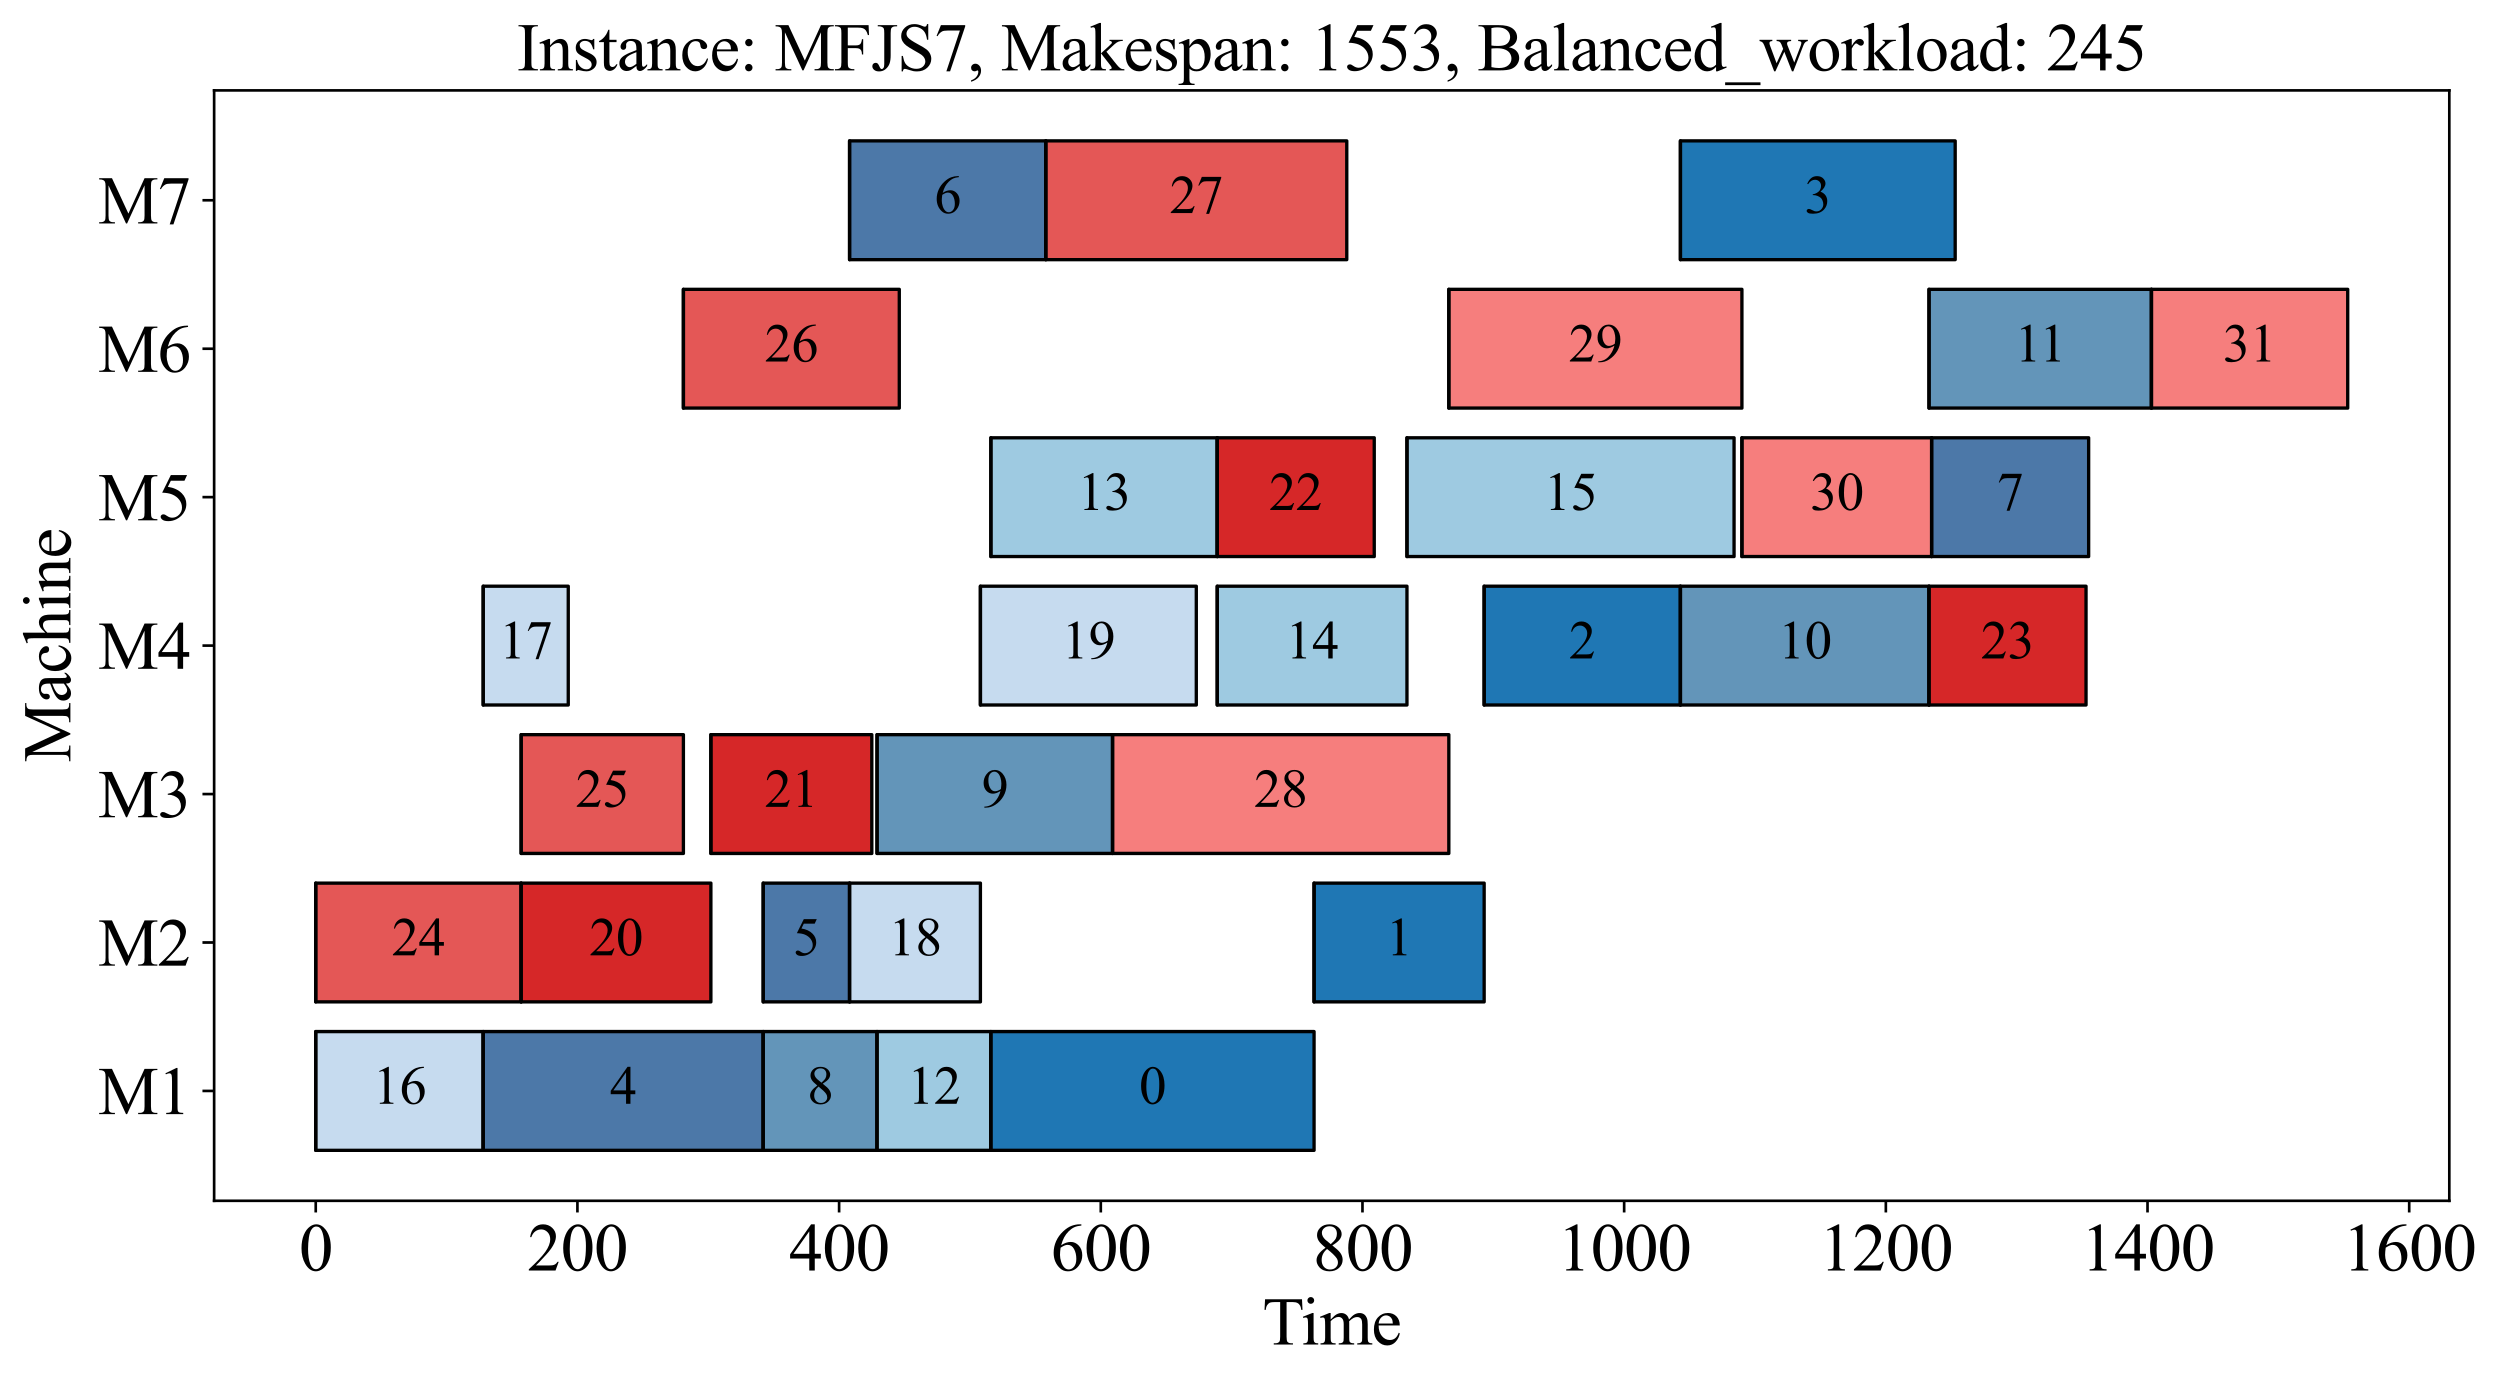 <?xml version="1.0" encoding="utf-8" standalone="no"?>
<!DOCTYPE svg PUBLIC "-//W3C//DTD SVG 1.1//EN"
  "http://www.w3.org/Graphics/SVG/1.1/DTD/svg11.dtd">
<svg xmlns:xlink="http://www.w3.org/1999/xlink" width="748.936pt" height="414.259pt" viewBox="0 0 748.936 414.259" xmlns="http://www.w3.org/2000/svg" version="1.1">
 <defs>
  <style type="text/css">*{stroke-linejoin: round; stroke-linecap: butt}</style>
 </defs>
 <g id="figure_1">
  <g id="patch_1">
   <path d="M 0 414.259 
L 748.936 414.259 
L 748.936 0 
L 0 0 
z
" style="fill: #ffffff"/>
  </g>
  <g id="axes_1">
   <g id="patch_2">
    <path d="M 64.15 359.728 
L 733.75 359.728 
L 733.75 27.087 
L 64.15 27.087 
z
" style="fill: #ffffff"/>
   </g>
   <g id="PolyCollection_1">
    <defs>
     <path id="mae5e80ea32" d="M 94.586 -69.651 
L 94.586 -105.228 
L 144.758 -105.228 
L 144.758 -69.651 
z
" style="stroke: #000000"/>
    </defs>
    <g clip-path="url(#p9c016d1477)">
     <use xlink:href="#mae5e80ea32" x="0" y="414.259" style="fill: #c6dbef; stroke: #000000"/>
    </g>
   </g>
   <g id="PolyCollection_2">
    <path d="M 94.586 344.608 
L 94.586 309.031 
L 94.586 309.031 
L 94.586 344.608 
z
" clip-path="url(#p9c016d1477)" style="fill: url(#h87ead14227); stroke: #000000"/>
   </g>
   <g id="PolyCollection_3">
    <defs>
     <path id="m17251357ac" d="M 144.758 -69.651 
L 144.758 -105.228 
L 228.64 -105.228 
L 228.64 -69.651 
z
" style="stroke: #000000"/>
    </defs>
    <g clip-path="url(#p9c016d1477)">
     <use xlink:href="#m17251357ac" x="0" y="414.259" style="fill: #4c78a8; stroke: #000000"/>
    </g>
   </g>
   <g id="PolyCollection_4">
    <path d="M 144.758 344.608 
L 144.758 309.031 
L 144.758 309.031 
L 144.758 344.608 
z
" clip-path="url(#p9c016d1477)" style="fill: url(#h87ead14227); stroke: #000000"/>
   </g>
   <g id="PolyCollection_5">
    <defs>
     <path id="mcf36a57d20" d="M 228.64 -69.651 
L 228.64 -105.228 
L 262.741 -105.228 
L 262.741 -69.651 
z
" style="stroke: #000000"/>
    </defs>
    <g clip-path="url(#p9c016d1477)">
     <use xlink:href="#mcf36a57d20" x="0" y="414.259" style="fill: #6395b9; stroke: #000000"/>
    </g>
   </g>
   <g id="PolyCollection_6">
    <path d="M 228.64 344.608 
L 228.64 309.031 
L 228.64 309.031 
L 228.64 344.608 
z
" clip-path="url(#p9c016d1477)" style="fill: url(#h87ead14227); stroke: #000000"/>
   </g>
   <g id="PolyCollection_7">
    <defs>
     <path id="mc7cad9fca0" d="M 262.741 -69.651 
L 262.741 -105.228 
L 296.842 -105.228 
L 296.842 -69.651 
z
" style="stroke: #000000"/>
    </defs>
    <g clip-path="url(#p9c016d1477)">
     <use xlink:href="#mc7cad9fca0" x="0" y="414.259" style="fill: #9ecae1; stroke: #000000"/>
    </g>
   </g>
   <g id="PolyCollection_8">
    <path d="M 262.741 344.608 
L 262.741 309.031 
L 262.741 309.031 
L 262.741 344.608 
z
" clip-path="url(#p9c016d1477)" style="fill: url(#h87ead14227); stroke: #000000"/>
   </g>
   <g id="PolyCollection_9">
    <defs>
     <path id="m52991cf814" d="M 296.842 -69.651 
L 296.842 -105.228 
L 393.658 -105.228 
L 393.658 -69.651 
z
" style="stroke: #000000"/>
    </defs>
    <g clip-path="url(#p9c016d1477)">
     <use xlink:href="#m52991cf814" x="0" y="414.259" style="fill: #1f77b4; stroke: #000000"/>
    </g>
   </g>
   <g id="PolyCollection_10">
    <path d="M 296.842 344.608 
L 296.842 309.031 
L 296.842 309.031 
L 296.842 344.608 
z
" clip-path="url(#p9c016d1477)" style="fill: url(#h87ead14227); stroke: #000000"/>
   </g>
   <g id="PolyCollection_11">
    <defs>
     <path id="mbe53bfc8cb" d="M 94.586 -114.122 
L 94.586 -149.698 
L 156.125 -149.698 
L 156.125 -114.122 
z
" style="stroke: #000000"/>
    </defs>
    <g clip-path="url(#p9c016d1477)">
     <use xlink:href="#mbe53bfc8cb" x="0" y="414.259" style="fill: #e45756; stroke: #000000"/>
    </g>
   </g>
   <g id="PolyCollection_12">
    <path d="M 94.586 300.137 
L 94.586 264.56 
L 94.586 264.56 
L 94.586 300.137 
z
" clip-path="url(#p9c016d1477)" style="fill: url(#h87ead14227); stroke: #000000"/>
   </g>
   <g id="PolyCollection_13">
    <defs>
     <path id="mb058e73ebb" d="M 156.125 -114.122 
L 156.125 -149.698 
L 212.961 -149.698 
L 212.961 -114.122 
z
" style="stroke: #000000"/>
    </defs>
    <g clip-path="url(#p9c016d1477)">
     <use xlink:href="#mb058e73ebb" x="0" y="414.259" style="fill: #d62728; stroke: #000000"/>
    </g>
   </g>
   <g id="PolyCollection_14">
    <path d="M 156.125 300.137 
L 156.125 264.56 
L 156.125 264.56 
L 156.125 300.137 
z
" clip-path="url(#p9c016d1477)" style="fill: url(#h87ead14227); stroke: #000000"/>
   </g>
   <g id="PolyCollection_15">
    <defs>
     <path id="me4032538c0" d="M 228.64 -114.122 
L 228.64 -149.698 
L 254.51 -149.698 
L 254.51 -114.122 
z
" style="stroke: #000000"/>
    </defs>
    <g clip-path="url(#p9c016d1477)">
     <use xlink:href="#me4032538c0" x="0" y="414.259" style="fill: #4c78a8; stroke: #000000"/>
    </g>
   </g>
   <g id="PolyCollection_16">
    <path d="M 228.64 300.137 
L 228.64 264.56 
L 228.64 264.56 
L 228.64 300.137 
z
" clip-path="url(#p9c016d1477)" style="fill: url(#h87ead14227); stroke: #000000"/>
   </g>
   <g id="PolyCollection_17">
    <defs>
     <path id="m6cd714965f" d="M 254.51 -114.122 
L 254.51 -149.698 
L 293.706 -149.698 
L 293.706 -114.122 
z
" style="stroke: #000000"/>
    </defs>
    <g clip-path="url(#p9c016d1477)">
     <use xlink:href="#m6cd714965f" x="0" y="414.259" style="fill: #c6dbef; stroke: #000000"/>
    </g>
   </g>
   <g id="PolyCollection_18">
    <path d="M 254.51 300.137 
L 254.51 264.56 
L 254.51 264.56 
L 254.51 300.137 
z
" clip-path="url(#p9c016d1477)" style="fill: url(#h87ead14227); stroke: #000000"/>
   </g>
   <g id="PolyCollection_19">
    <defs>
     <path id="m31a323e1e9" d="M 393.658 -114.122 
L 393.658 -149.698 
L 444.614 -149.698 
L 444.614 -114.122 
z
" style="stroke: #000000"/>
    </defs>
    <g clip-path="url(#p9c016d1477)">
     <use xlink:href="#m31a323e1e9" x="0" y="414.259" style="fill: #1f77b4; stroke: #000000"/>
    </g>
   </g>
   <g id="PolyCollection_20">
    <path d="M 393.658 300.137 
L 393.658 264.56 
L 393.658 264.56 
L 393.658 300.137 
z
" clip-path="url(#p9c016d1477)" style="fill: url(#h87ead14227); stroke: #000000"/>
   </g>
   <g id="PolyCollection_21">
    <defs>
     <path id="mbaebb3ec29" d="M 156.125 -158.592 
L 156.125 -194.169 
L 204.73 -194.169 
L 204.73 -158.592 
z
" style="stroke: #000000"/>
    </defs>
    <g clip-path="url(#p9c016d1477)">
     <use xlink:href="#mbaebb3ec29" x="0" y="414.259" style="fill: #e45756; stroke: #000000"/>
    </g>
   </g>
   <g id="PolyCollection_22">
    <path d="M 156.125 255.666 
L 156.125 220.09 
L 156.125 220.09 
L 156.125 255.666 
z
" clip-path="url(#p9c016d1477)" style="fill: url(#h87ead14227); stroke: #000000"/>
   </g>
   <g id="PolyCollection_23">
    <defs>
     <path id="m04acbb2b22" d="M 212.961 -158.592 
L 212.961 -194.169 
L 261.173 -194.169 
L 261.173 -158.592 
z
" style="stroke: #000000"/>
    </defs>
    <g clip-path="url(#p9c016d1477)">
     <use xlink:href="#m04acbb2b22" x="0" y="414.259" style="fill: #d62728; stroke: #000000"/>
    </g>
   </g>
   <g id="PolyCollection_24">
    <path d="M 212.961 255.666 
L 212.961 220.09 
L 212.961 220.09 
L 212.961 255.666 
z
" clip-path="url(#p9c016d1477)" style="fill: url(#h87ead14227); stroke: #000000"/>
   </g>
   <g id="PolyCollection_25">
    <defs>
     <path id="mac4283be1a" d="M 262.741 -158.592 
L 262.741 -194.169 
L 333.295 -194.169 
L 333.295 -158.592 
z
" style="stroke: #000000"/>
    </defs>
    <g clip-path="url(#p9c016d1477)">
     <use xlink:href="#mac4283be1a" x="0" y="414.259" style="fill: #6395b9; stroke: #000000"/>
    </g>
   </g>
   <g id="PolyCollection_26">
    <path d="M 262.741 255.666 
L 262.741 220.09 
L 262.741 220.09 
L 262.741 255.666 
z
" clip-path="url(#p9c016d1477)" style="fill: url(#h87ead14227); stroke: #000000"/>
   </g>
   <g id="PolyCollection_27">
    <defs>
     <path id="ma234504460" d="M 333.295 -158.592 
L 333.295 -194.169 
L 434.031 -194.169 
L 434.031 -158.592 
z
" style="stroke: #000000"/>
    </defs>
    <g clip-path="url(#p9c016d1477)">
     <use xlink:href="#ma234504460" x="0" y="414.259" style="fill: #f67e7d; stroke: #000000"/>
    </g>
   </g>
   <g id="PolyCollection_28">
    <path d="M 333.295 255.666 
L 333.295 220.09 
L 333.295 220.09 
L 333.295 255.666 
z
" clip-path="url(#p9c016d1477)" style="fill: url(#h87ead14227); stroke: #000000"/>
   </g>
   <g id="PolyCollection_29">
    <defs>
     <path id="m410a06e01a" d="M 144.758 -203.063 
L 144.758 -238.639 
L 170.236 -238.639 
L 170.236 -203.063 
z
" style="stroke: #000000"/>
    </defs>
    <g clip-path="url(#p9c016d1477)">
     <use xlink:href="#m410a06e01a" x="0" y="414.259" style="fill: #c6dbef; stroke: #000000"/>
    </g>
   </g>
   <g id="PolyCollection_30">
    <path d="M 144.758 211.196 
L 144.758 175.619 
L 144.758 175.619 
L 144.758 211.196 
z
" clip-path="url(#p9c016d1477)" style="fill: url(#h87ead14227); stroke: #000000"/>
   </g>
   <g id="PolyCollection_31">
    <defs>
     <path id="mb7bf1e5dc6" d="M 293.706 -203.063 
L 293.706 -238.639 
L 358.381 -238.639 
L 358.381 -203.063 
z
" style="stroke: #000000"/>
    </defs>
    <g clip-path="url(#p9c016d1477)">
     <use xlink:href="#mb7bf1e5dc6" x="0" y="414.259" style="fill: #c6dbef; stroke: #000000"/>
    </g>
   </g>
   <g id="PolyCollection_32">
    <path d="M 293.706 211.196 
L 293.706 175.619 
L 293.706 175.619 
L 293.706 211.196 
z
" clip-path="url(#p9c016d1477)" style="fill: url(#h87ead14227); stroke: #000000"/>
   </g>
   <g id="PolyCollection_33">
    <defs>
     <path id="m3ce48d73aa" d="M 364.653 -203.063 
L 364.653 -238.639 
L 421.488 -238.639 
L 421.488 -203.063 
z
" style="stroke: #000000"/>
    </defs>
    <g clip-path="url(#p9c016d1477)">
     <use xlink:href="#m3ce48d73aa" x="0" y="414.259" style="fill: #9ecae1; stroke: #000000"/>
    </g>
   </g>
   <g id="PolyCollection_34">
    <path d="M 364.653 211.196 
L 364.653 175.619 
L 364.653 175.619 
L 364.653 211.196 
z
" clip-path="url(#p9c016d1477)" style="fill: url(#h87ead14227); stroke: #000000"/>
   </g>
   <g id="PolyCollection_35">
    <defs>
     <path id="mca009bc231" d="M 444.614 -203.063 
L 444.614 -238.639 
L 503.41 -238.639 
L 503.41 -203.063 
z
" style="stroke: #000000"/>
    </defs>
    <g clip-path="url(#p9c016d1477)">
     <use xlink:href="#mca009bc231" x="0" y="414.259" style="fill: #1f77b4; stroke: #000000"/>
    </g>
   </g>
   <g id="PolyCollection_36">
    <path d="M 444.614 211.196 
L 444.614 175.619 
L 444.614 175.619 
L 444.614 211.196 
z
" clip-path="url(#p9c016d1477)" style="fill: url(#h87ead14227); stroke: #000000"/>
   </g>
   <g id="PolyCollection_37">
    <defs>
     <path id="m176c67dfc3" d="M 503.41 -203.063 
L 503.41 -238.639 
L 577.884 -238.639 
L 577.884 -203.063 
z
" style="stroke: #000000"/>
    </defs>
    <g clip-path="url(#p9c016d1477)">
     <use xlink:href="#m176c67dfc3" x="0" y="414.259" style="fill: #6395b9; stroke: #000000"/>
    </g>
   </g>
   <g id="PolyCollection_38">
    <path d="M 503.41 211.196 
L 503.41 175.619 
L 503.41 175.619 
L 503.41 211.196 
z
" clip-path="url(#p9c016d1477)" style="fill: url(#h87ead14227); stroke: #000000"/>
   </g>
   <g id="PolyCollection_39">
    <defs>
     <path id="ma5afb4c788" d="M 577.884 -203.063 
L 577.884 -238.639 
L 624.92 -238.639 
L 624.92 -203.063 
z
" style="stroke: #000000"/>
    </defs>
    <g clip-path="url(#p9c016d1477)">
     <use xlink:href="#ma5afb4c788" x="0" y="414.259" style="fill: #d62728; stroke: #000000"/>
    </g>
   </g>
   <g id="PolyCollection_40">
    <path d="M 577.884 211.196 
L 577.884 175.619 
L 577.884 175.619 
L 577.884 211.196 
z
" clip-path="url(#p9c016d1477)" style="fill: url(#h87ead14227); stroke: #000000"/>
   </g>
   <g id="PolyCollection_41">
    <defs>
     <path id="ma69d949fa6" d="M 296.842 -247.534 
L 296.842 -283.11 
L 364.653 -283.11 
L 364.653 -247.534 
z
" style="stroke: #000000"/>
    </defs>
    <g clip-path="url(#p9c016d1477)">
     <use xlink:href="#ma69d949fa6" x="0" y="414.259" style="fill: #9ecae1; stroke: #000000"/>
    </g>
   </g>
   <g id="PolyCollection_42">
    <path d="M 296.842 166.725 
L 296.842 131.149 
L 296.842 131.149 
L 296.842 166.725 
z
" clip-path="url(#p9c016d1477)" style="fill: url(#h87ead14227); stroke: #000000"/>
   </g>
   <g id="PolyCollection_43">
    <defs>
     <path id="m0ec06b2954" d="M 364.653 -247.534 
L 364.653 -283.11 
L 411.689 -283.11 
L 411.689 -247.534 
z
" style="stroke: #000000"/>
    </defs>
    <g clip-path="url(#p9c016d1477)">
     <use xlink:href="#m0ec06b2954" x="0" y="414.259" style="fill: #d62728; stroke: #000000"/>
    </g>
   </g>
   <g id="PolyCollection_44">
    <path d="M 364.653 166.725 
L 364.653 131.149 
L 364.653 131.149 
L 364.653 166.725 
z
" clip-path="url(#p9c016d1477)" style="fill: url(#h87ead14227); stroke: #000000"/>
   </g>
   <g id="PolyCollection_45">
    <defs>
     <path id="md07078a35e" d="M 421.488 -247.534 
L 421.488 -283.11 
L 519.48 -283.11 
L 519.48 -247.534 
z
" style="stroke: #000000"/>
    </defs>
    <g clip-path="url(#p9c016d1477)">
     <use xlink:href="#md07078a35e" x="0" y="414.259" style="fill: #9ecae1; stroke: #000000"/>
    </g>
   </g>
   <g id="PolyCollection_46">
    <path d="M 421.488 166.725 
L 421.488 131.149 
L 421.488 131.149 
L 421.488 166.725 
z
" clip-path="url(#p9c016d1477)" style="fill: url(#h87ead14227); stroke: #000000"/>
   </g>
   <g id="PolyCollection_47">
    <defs>
     <path id="mcb614bffa8" d="M 521.832 -247.534 
L 521.832 -283.11 
L 578.668 -283.11 
L 578.668 -247.534 
z
" style="stroke: #000000"/>
    </defs>
    <g clip-path="url(#p9c016d1477)">
     <use xlink:href="#mcb614bffa8" x="0" y="414.259" style="fill: #f67e7d; stroke: #000000"/>
    </g>
   </g>
   <g id="PolyCollection_48">
    <path d="M 521.832 166.725 
L 521.832 131.149 
L 521.832 131.149 
L 521.832 166.725 
z
" clip-path="url(#p9c016d1477)" style="fill: url(#h87ead14227); stroke: #000000"/>
   </g>
   <g id="PolyCollection_49">
    <defs>
     <path id="m3737828e33" d="M 578.668 -247.534 
L 578.668 -283.11 
L 625.704 -283.11 
L 625.704 -247.534 
z
" style="stroke: #000000"/>
    </defs>
    <g clip-path="url(#p9c016d1477)">
     <use xlink:href="#m3737828e33" x="0" y="414.259" style="fill: #4c78a8; stroke: #000000"/>
    </g>
   </g>
   <g id="PolyCollection_50">
    <path d="M 578.668 166.725 
L 578.668 131.149 
L 578.668 131.149 
L 578.668 166.725 
z
" clip-path="url(#p9c016d1477)" style="fill: url(#h87ead14227); stroke: #000000"/>
   </g>
   <g id="PolyCollection_51">
    <defs>
     <path id="m63df2dea2a" d="M 204.73 -292.004 
L 204.73 -327.581 
L 269.404 -327.581 
L 269.404 -292.004 
z
" style="stroke: #000000"/>
    </defs>
    <g clip-path="url(#p9c016d1477)">
     <use xlink:href="#m63df2dea2a" x="0" y="414.259" style="fill: #e45756; stroke: #000000"/>
    </g>
   </g>
   <g id="PolyCollection_52">
    <path d="M 204.73 122.255 
L 204.73 86.678 
L 204.73 86.678 
L 204.73 122.255 
z
" clip-path="url(#p9c016d1477)" style="fill: url(#h87ead14227); stroke: #000000"/>
   </g>
   <g id="PolyCollection_53">
    <defs>
     <path id="m91f0f80242" d="M 434.031 -292.004 
L 434.031 -327.581 
L 521.832 -327.581 
L 521.832 -292.004 
z
" style="stroke: #000000"/>
    </defs>
    <g clip-path="url(#p9c016d1477)">
     <use xlink:href="#m91f0f80242" x="0" y="414.259" style="fill: #f67e7d; stroke: #000000"/>
    </g>
   </g>
   <g id="PolyCollection_54">
    <path d="M 434.031 122.255 
L 434.031 86.678 
L 434.031 86.678 
L 434.031 122.255 
z
" clip-path="url(#p9c016d1477)" style="fill: url(#h87ead14227); stroke: #000000"/>
   </g>
   <g id="PolyCollection_55">
    <defs>
     <path id="mf682d7567d" d="M 577.884 -292.004 
L 577.884 -327.581 
L 644.518 -327.581 
L 644.518 -292.004 
z
" style="stroke: #000000"/>
    </defs>
    <g clip-path="url(#p9c016d1477)">
     <use xlink:href="#mf682d7567d" x="0" y="414.259" style="fill: #6395b9; stroke: #000000"/>
    </g>
   </g>
   <g id="PolyCollection_56">
    <path d="M 577.884 122.255 
L 577.884 86.678 
L 577.884 86.678 
L 577.884 122.255 
z
" clip-path="url(#p9c016d1477)" style="fill: url(#h87ead14227); stroke: #000000"/>
   </g>
   <g id="PolyCollection_57">
    <defs>
     <path id="mc95f37d746" d="M 644.518 -292.004 
L 644.518 -327.581 
L 703.314 -327.581 
L 703.314 -292.004 
z
" style="stroke: #000000"/>
    </defs>
    <g clip-path="url(#p9c016d1477)">
     <use xlink:href="#mc95f37d746" x="0" y="414.259" style="fill: #f67e7d; stroke: #000000"/>
    </g>
   </g>
   <g id="PolyCollection_58">
    <path d="M 644.518 122.255 
L 644.518 86.678 
L 644.518 86.678 
L 644.518 122.255 
z
" clip-path="url(#p9c016d1477)" style="fill: url(#h87ead14227); stroke: #000000"/>
   </g>
   <g id="PolyCollection_59">
    <defs>
     <path id="m39dd580cbd" d="M 254.51 -336.475 
L 254.51 -372.051 
L 313.305 -372.051 
L 313.305 -336.475 
z
" style="stroke: #000000"/>
    </defs>
    <g clip-path="url(#p9c016d1477)">
     <use xlink:href="#m39dd580cbd" x="0" y="414.259" style="fill: #4c78a8; stroke: #000000"/>
    </g>
   </g>
   <g id="PolyCollection_60">
    <path d="M 254.51 77.784 
L 254.51 42.208 
L 254.51 42.208 
L 254.51 77.784 
z
" clip-path="url(#p9c016d1477)" style="fill: url(#h87ead14227); stroke: #000000"/>
   </g>
   <g id="PolyCollection_61">
    <defs>
     <path id="mf16e6a8149" d="M 313.305 -336.475 
L 313.305 -372.051 
L 403.458 -372.051 
L 403.458 -336.475 
z
" style="stroke: #000000"/>
    </defs>
    <g clip-path="url(#p9c016d1477)">
     <use xlink:href="#mf16e6a8149" x="0" y="414.259" style="fill: #e45756; stroke: #000000"/>
    </g>
   </g>
   <g id="PolyCollection_62">
    <path d="M 313.305 77.784 
L 313.305 42.208 
L 313.305 42.208 
L 313.305 77.784 
z
" clip-path="url(#p9c016d1477)" style="fill: url(#h87ead14227); stroke: #000000"/>
   </g>
   <g id="PolyCollection_63">
    <defs>
     <path id="mebf2599b3c" d="M 503.41 -336.475 
L 503.41 -372.051 
L 585.723 -372.051 
L 585.723 -336.475 
z
" style="stroke: #000000"/>
    </defs>
    <g clip-path="url(#p9c016d1477)">
     <use xlink:href="#mebf2599b3c" x="0" y="414.259" style="fill: #1f77b4; stroke: #000000"/>
    </g>
   </g>
   <g id="PolyCollection_64">
    <path d="M 503.41 77.784 
L 503.41 42.208 
L 503.41 42.208 
L 503.41 77.784 
z
" clip-path="url(#p9c016d1477)" style="fill: url(#h87ead14227); stroke: #000000"/>
   </g>
   <g id="matplotlib.axis_1">
    <g id="xtick_1">
     <g id="line2d_1">
      <defs>
       <path id="m5667fbaaa8" d="M 0 0 
L 0 3.5 
" style="stroke: #000000; stroke-width: 0.8"/>
      </defs>
      <g>
       <use xlink:href="#m5667fbaaa8" x="94.586" y="359.728" style="stroke: #000000; stroke-width: 0.8"/>
      </g>
     </g>
     <g id="text_1">
      <!-- 0 -->
      <g transform="translate(89.586 380.615) scale(0.2 -0.2)">
       <defs>
        <path id="TimesNewRomanPSMT-30" d="M 231 2094 
Q 231 2819 450 3342 
Q 669 3866 1031 4122 
Q 1313 4325 1613 4325 
Q 2100 4325 2488 3828 
Q 2972 3213 2972 2159 
Q 2972 1422 2759 906 
Q 2547 391 2217 158 
Q 1888 -75 1581 -75 
Q 975 -75 572 641 
Q 231 1244 231 2094 
z
M 844 2016 
Q 844 1141 1059 588 
Q 1238 122 1591 122 
Q 1759 122 1940 273 
Q 2122 425 2216 781 
Q 2359 1319 2359 2297 
Q 2359 3022 2209 3506 
Q 2097 3866 1919 4016 
Q 1791 4119 1609 4119 
Q 1397 4119 1231 3928 
Q 1006 3669 925 3112 
Q 844 2556 844 2016 
z
" transform="scale(0.016)"/>
       </defs>
       <use xlink:href="#TimesNewRomanPSMT-30"/>
      </g>
     </g>
    </g>
    <g id="xtick_2">
     <g id="line2d_2">
      <g>
       <use xlink:href="#m5667fbaaa8" x="172.98" y="359.728" style="stroke: #000000; stroke-width: 0.8"/>
      </g>
     </g>
     <g id="text_2">
      <!-- 200 -->
      <g transform="translate(157.98 380.615) scale(0.2 -0.2)">
       <defs>
        <path id="TimesNewRomanPSMT-32" d="M 2934 816 
L 2638 0 
L 138 0 
L 138 116 
Q 1241 1122 1691 1759 
Q 2141 2397 2141 2925 
Q 2141 3328 1894 3587 
Q 1647 3847 1303 3847 
Q 991 3847 742 3664 
Q 494 3481 375 3128 
L 259 3128 
Q 338 3706 661 4015 
Q 984 4325 1469 4325 
Q 1984 4325 2329 3994 
Q 2675 3663 2675 3213 
Q 2675 2891 2525 2569 
Q 2294 2063 1775 1497 
Q 997 647 803 472 
L 1909 472 
Q 2247 472 2383 497 
Q 2519 522 2628 598 
Q 2738 675 2819 816 
L 2934 816 
z
" transform="scale(0.016)"/>
       </defs>
       <use xlink:href="#TimesNewRomanPSMT-32"/>
       <use xlink:href="#TimesNewRomanPSMT-30" x="50"/>
       <use xlink:href="#TimesNewRomanPSMT-30" x="100"/>
      </g>
     </g>
    </g>
    <g id="xtick_3">
     <g id="line2d_3">
      <g>
       <use xlink:href="#m5667fbaaa8" x="251.374" y="359.728" style="stroke: #000000; stroke-width: 0.8"/>
      </g>
     </g>
     <g id="text_3">
      <!-- 400 -->
      <g transform="translate(236.374 380.615) scale(0.2 -0.2)">
       <defs>
        <path id="TimesNewRomanPSMT-34" d="M 2978 1563 
L 2978 1119 
L 2409 1119 
L 2409 0 
L 1894 0 
L 1894 1119 
L 100 1119 
L 100 1519 
L 2066 4325 
L 2409 4325 
L 2409 1563 
L 2978 1563 
z
M 1894 1563 
L 1894 3666 
L 406 1563 
L 1894 1563 
z
" transform="scale(0.016)"/>
       </defs>
       <use xlink:href="#TimesNewRomanPSMT-34"/>
       <use xlink:href="#TimesNewRomanPSMT-30" x="50"/>
       <use xlink:href="#TimesNewRomanPSMT-30" x="100"/>
      </g>
     </g>
    </g>
    <g id="xtick_4">
     <g id="line2d_4">
      <g>
       <use xlink:href="#m5667fbaaa8" x="329.768" y="359.728" style="stroke: #000000; stroke-width: 0.8"/>
      </g>
     </g>
     <g id="text_4">
      <!-- 600 -->
      <g transform="translate(314.768 380.615) scale(0.2 -0.2)">
       <defs>
        <path id="TimesNewRomanPSMT-36" d="M 2869 4325 
L 2869 4209 
Q 2456 4169 2195 4045 
Q 1934 3922 1679 3669 
Q 1425 3416 1258 3105 
Q 1091 2794 978 2366 
Q 1428 2675 1881 2675 
Q 2316 2675 2634 2325 
Q 2953 1975 2953 1425 
Q 2953 894 2631 456 
Q 2244 -75 1606 -75 
Q 1172 -75 869 213 
Q 275 772 275 1663 
Q 275 2231 503 2743 
Q 731 3256 1154 3653 
Q 1578 4050 1965 4187 
Q 2353 4325 2688 4325 
L 2869 4325 
z
M 925 2138 
Q 869 1716 869 1456 
Q 869 1156 980 804 
Q 1091 453 1309 247 
Q 1469 100 1697 100 
Q 1969 100 2183 356 
Q 2397 613 2397 1088 
Q 2397 1622 2184 2012 
Q 1972 2403 1581 2403 
Q 1463 2403 1327 2353 
Q 1191 2303 925 2138 
z
" transform="scale(0.016)"/>
       </defs>
       <use xlink:href="#TimesNewRomanPSMT-36"/>
       <use xlink:href="#TimesNewRomanPSMT-30" x="50"/>
       <use xlink:href="#TimesNewRomanPSMT-30" x="100"/>
      </g>
     </g>
    </g>
    <g id="xtick_5">
     <g id="line2d_5">
      <g>
       <use xlink:href="#m5667fbaaa8" x="408.161" y="359.728" style="stroke: #000000; stroke-width: 0.8"/>
      </g>
     </g>
     <g id="text_5">
      <!-- 800 -->
      <g transform="translate(393.161 380.615) scale(0.2 -0.2)">
       <defs>
        <path id="TimesNewRomanPSMT-38" d="M 1228 2134 
Q 725 2547 579 2797 
Q 434 3047 434 3316 
Q 434 3728 753 4026 
Q 1072 4325 1600 4325 
Q 2113 4325 2425 4047 
Q 2738 3769 2738 3413 
Q 2738 3175 2569 2928 
Q 2400 2681 1866 2347 
Q 2416 1922 2594 1678 
Q 2831 1359 2831 1006 
Q 2831 559 2490 242 
Q 2150 -75 1597 -75 
Q 994 -75 656 303 
Q 388 606 388 966 
Q 388 1247 577 1523 
Q 766 1800 1228 2134 
z
M 1719 2469 
Q 2094 2806 2194 3001 
Q 2294 3197 2294 3444 
Q 2294 3772 2109 3958 
Q 1925 4144 1606 4144 
Q 1288 4144 1088 3959 
Q 888 3775 888 3528 
Q 888 3366 970 3203 
Q 1053 3041 1206 2894 
L 1719 2469 
z
M 1375 2016 
Q 1116 1797 991 1539 
Q 866 1281 866 981 
Q 866 578 1086 336 
Q 1306 94 1647 94 
Q 1984 94 2187 284 
Q 2391 475 2391 747 
Q 2391 972 2272 1150 
Q 2050 1481 1375 2016 
z
" transform="scale(0.016)"/>
       </defs>
       <use xlink:href="#TimesNewRomanPSMT-38"/>
       <use xlink:href="#TimesNewRomanPSMT-30" x="50"/>
       <use xlink:href="#TimesNewRomanPSMT-30" x="100"/>
      </g>
     </g>
    </g>
    <g id="xtick_6">
     <g id="line2d_6">
      <g>
       <use xlink:href="#m5667fbaaa8" x="486.555" y="359.728" style="stroke: #000000; stroke-width: 0.8"/>
      </g>
     </g>
     <g id="text_6">
      <!-- 1000 -->
      <g transform="translate(466.555 380.615) scale(0.2 -0.2)">
       <defs>
        <path id="TimesNewRomanPSMT-31" d="M 750 3822 
L 1781 4325 
L 1884 4325 
L 1884 747 
Q 1884 391 1914 303 
Q 1944 216 2037 169 
Q 2131 122 2419 116 
L 2419 0 
L 825 0 
L 825 116 
Q 1125 122 1212 167 
Q 1300 213 1334 289 
Q 1369 366 1369 747 
L 1369 3034 
Q 1369 3497 1338 3628 
Q 1316 3728 1258 3775 
Q 1200 3822 1119 3822 
Q 1003 3822 797 3725 
L 750 3822 
z
" transform="scale(0.016)"/>
       </defs>
       <use xlink:href="#TimesNewRomanPSMT-31"/>
       <use xlink:href="#TimesNewRomanPSMT-30" x="50"/>
       <use xlink:href="#TimesNewRomanPSMT-30" x="100"/>
       <use xlink:href="#TimesNewRomanPSMT-30" x="150"/>
      </g>
     </g>
    </g>
    <g id="xtick_7">
     <g id="line2d_7">
      <g>
       <use xlink:href="#m5667fbaaa8" x="564.949" y="359.728" style="stroke: #000000; stroke-width: 0.8"/>
      </g>
     </g>
     <g id="text_7">
      <!-- 1200 -->
      <g transform="translate(544.949 380.615) scale(0.2 -0.2)">
       <use xlink:href="#TimesNewRomanPSMT-31"/>
       <use xlink:href="#TimesNewRomanPSMT-32" x="50"/>
       <use xlink:href="#TimesNewRomanPSMT-30" x="100"/>
       <use xlink:href="#TimesNewRomanPSMT-30" x="150"/>
      </g>
     </g>
    </g>
    <g id="xtick_8">
     <g id="line2d_8">
      <g>
       <use xlink:href="#m5667fbaaa8" x="643.342" y="359.728" style="stroke: #000000; stroke-width: 0.8"/>
      </g>
     </g>
     <g id="text_8">
      <!-- 1400 -->
      <g transform="translate(623.342 380.615) scale(0.2 -0.2)">
       <use xlink:href="#TimesNewRomanPSMT-31"/>
       <use xlink:href="#TimesNewRomanPSMT-34" x="50"/>
       <use xlink:href="#TimesNewRomanPSMT-30" x="100"/>
       <use xlink:href="#TimesNewRomanPSMT-30" x="150"/>
      </g>
     </g>
    </g>
    <g id="xtick_9">
     <g id="line2d_9">
      <g>
       <use xlink:href="#m5667fbaaa8" x="721.736" y="359.728" style="stroke: #000000; stroke-width: 0.8"/>
      </g>
     </g>
     <g id="text_9">
      <!-- 1600 -->
      <g transform="translate(701.736 380.615) scale(0.2 -0.2)">
       <use xlink:href="#TimesNewRomanPSMT-31"/>
       <use xlink:href="#TimesNewRomanPSMT-36" x="50"/>
       <use xlink:href="#TimesNewRomanPSMT-30" x="100"/>
       <use xlink:href="#TimesNewRomanPSMT-30" x="150"/>
      </g>
     </g>
    </g>
    <g id="text_10">
     <!-- Time -->
     <g transform="translate(378.197 402.781) scale(0.2 -0.2)">
      <defs>
       <path id="TimesNewRomanPSMT-54" d="M 3703 4238 
L 3750 3244 
L 3631 3244 
Q 3597 3506 3538 3619 
Q 3441 3800 3280 3886 
Q 3119 3972 2856 3972 
L 2259 3972 
L 2259 734 
Q 2259 344 2344 247 
Q 2463 116 2709 116 
L 2856 116 
L 2856 0 
L 1059 0 
L 1059 116 
L 1209 116 
Q 1478 116 1591 278 
Q 1659 378 1659 734 
L 1659 3972 
L 1150 3972 
Q 853 3972 728 3928 
Q 566 3869 450 3700 
Q 334 3531 313 3244 
L 194 3244 
L 244 4238 
L 3703 4238 
z
" transform="scale(0.016)"/>
       <path id="TimesNewRomanPSMT-69" d="M 928 4444 
Q 1059 4444 1151 4351 
Q 1244 4259 1244 4128 
Q 1244 3997 1151 3903 
Q 1059 3809 928 3809 
Q 797 3809 703 3903 
Q 609 3997 609 4128 
Q 609 4259 701 4351 
Q 794 4444 928 4444 
z
M 1188 2947 
L 1188 647 
Q 1188 378 1227 289 
Q 1266 200 1342 156 
Q 1419 113 1622 113 
L 1622 0 
L 231 0 
L 231 113 
Q 441 113 512 153 
Q 584 194 626 287 
Q 669 381 669 647 
L 669 1750 
Q 669 2216 641 2353 
Q 619 2453 572 2492 
Q 525 2531 444 2531 
Q 356 2531 231 2484 
L 188 2597 
L 1050 2947 
L 1188 2947 
z
" transform="scale(0.016)"/>
       <path id="TimesNewRomanPSMT-6d" d="M 1050 2338 
Q 1363 2650 1419 2697 
Q 1559 2816 1721 2881 
Q 1884 2947 2044 2947 
Q 2313 2947 2506 2790 
Q 2700 2634 2766 2338 
Q 3088 2713 3309 2830 
Q 3531 2947 3766 2947 
Q 3994 2947 4170 2830 
Q 4347 2713 4450 2447 
Q 4519 2266 4519 1878 
L 4519 647 
Q 4519 378 4559 278 
Q 4591 209 4675 161 
Q 4759 113 4950 113 
L 4950 0 
L 3538 0 
L 3538 113 
L 3597 113 
Q 3781 113 3884 184 
Q 3956 234 3988 344 
Q 4000 397 4000 647 
L 4000 1878 
Q 4000 2228 3916 2372 
Q 3794 2572 3525 2572 
Q 3359 2572 3192 2489 
Q 3025 2406 2788 2181 
L 2781 2147 
L 2788 2013 
L 2788 647 
Q 2788 353 2820 281 
Q 2853 209 2943 161 
Q 3034 113 3253 113 
L 3253 0 
L 1806 0 
L 1806 113 
Q 2044 113 2133 169 
Q 2222 225 2256 338 
Q 2272 391 2272 647 
L 2272 1878 
Q 2272 2228 2169 2381 
Q 2031 2581 1784 2581 
Q 1616 2581 1450 2491 
Q 1191 2353 1050 2181 
L 1050 647 
Q 1050 366 1089 281 
Q 1128 197 1204 155 
Q 1281 113 1516 113 
L 1516 0 
L 100 0 
L 100 113 
Q 297 113 375 155 
Q 453 197 493 289 
Q 534 381 534 647 
L 534 1741 
Q 534 2213 506 2350 
Q 484 2453 437 2492 
Q 391 2531 309 2531 
Q 222 2531 100 2484 
L 53 2597 
L 916 2947 
L 1050 2947 
L 1050 2338 
z
" transform="scale(0.016)"/>
       <path id="TimesNewRomanPSMT-65" d="M 681 1784 
Q 678 1147 991 784 
Q 1303 422 1725 422 
Q 2006 422 2214 576 
Q 2422 731 2563 1106 
L 2659 1044 
Q 2594 616 2278 264 
Q 1963 -88 1488 -88 
Q 972 -88 605 314 
Q 238 716 238 1394 
Q 238 2128 614 2539 
Q 991 2950 1559 2950 
Q 2041 2950 2350 2633 
Q 2659 2316 2659 1784 
L 681 1784 
z
M 681 1966 
L 2006 1966 
Q 1991 2241 1941 2353 
Q 1863 2528 1708 2628 
Q 1553 2728 1384 2728 
Q 1125 2728 920 2526 
Q 716 2325 681 1966 
z
" transform="scale(0.016)"/>
      </defs>
      <use xlink:href="#TimesNewRomanPSMT-54"/>
      <use xlink:href="#TimesNewRomanPSMT-69" x="57.584"/>
      <use xlink:href="#TimesNewRomanPSMT-6d" x="85.367"/>
      <use xlink:href="#TimesNewRomanPSMT-65" x="163.15"/>
     </g>
    </g>
   </g>
   <g id="matplotlib.axis_2">
    <g id="ytick_1">
     <g id="line2d_10">
      <defs>
       <path id="m8a64b97164" d="M 0 0 
L -3.5 0 
" style="stroke: #000000; stroke-width: 0.8"/>
      </defs>
      <g>
       <use xlink:href="#m8a64b97164" x="64.15" y="326.819" style="stroke: #000000; stroke-width: 0.8"/>
      </g>
     </g>
     <g id="text_11">
      <!-- M1 -->
      <g transform="translate(29.366 333.763) scale(0.2 -0.2)">
       <defs>
        <path id="TimesNewRomanPSMT-4d" d="M 2619 0 
L 981 3566 
L 981 734 
Q 981 344 1066 247 
Q 1181 116 1431 116 
L 1581 116 
L 1581 0 
L 106 0 
L 106 116 
L 256 116 
Q 525 116 638 278 
Q 706 378 706 734 
L 706 3503 
Q 706 3784 644 3909 
Q 600 4000 483 4061 
Q 366 4122 106 4122 
L 106 4238 
L 1306 4238 
L 2844 922 
L 4356 4238 
L 5556 4238 
L 5556 4122 
L 5409 4122 
Q 5138 4122 5025 3959 
Q 4956 3859 4956 3503 
L 4956 734 
Q 4956 344 5044 247 
Q 5159 116 5409 116 
L 5556 116 
L 5556 0 
L 3756 0 
L 3756 116 
L 3906 116 
Q 4178 116 4288 278 
Q 4356 378 4356 734 
L 4356 3566 
L 2722 0 
L 2619 0 
z
" transform="scale(0.016)"/>
       </defs>
       <use xlink:href="#TimesNewRomanPSMT-4d"/>
       <use xlink:href="#TimesNewRomanPSMT-31" x="88.916"/>
      </g>
     </g>
    </g>
    <g id="ytick_2">
     <g id="line2d_11">
      <g>
       <use xlink:href="#m8a64b97164" x="64.15" y="282.349" style="stroke: #000000; stroke-width: 0.8"/>
      </g>
     </g>
     <g id="text_12">
      <!-- M2 -->
      <g transform="translate(29.366 289.292) scale(0.2 -0.2)">
       <use xlink:href="#TimesNewRomanPSMT-4d"/>
       <use xlink:href="#TimesNewRomanPSMT-32" x="88.916"/>
      </g>
     </g>
    </g>
    <g id="ytick_3">
     <g id="line2d_12">
      <g>
       <use xlink:href="#m8a64b97164" x="64.15" y="237.878" style="stroke: #000000; stroke-width: 0.8"/>
      </g>
     </g>
     <g id="text_13">
      <!-- M3 -->
      <g transform="translate(29.366 244.822) scale(0.2 -0.2)">
       <defs>
        <path id="TimesNewRomanPSMT-33" d="M 325 3431 
Q 506 3859 782 4092 
Q 1059 4325 1472 4325 
Q 1981 4325 2253 3994 
Q 2459 3747 2459 3466 
Q 2459 3003 1878 2509 
Q 2269 2356 2469 2072 
Q 2669 1788 2669 1403 
Q 2669 853 2319 450 
Q 1863 -75 997 -75 
Q 569 -75 414 31 
Q 259 138 259 259 
Q 259 350 332 419 
Q 406 488 509 488 
Q 588 488 669 463 
Q 722 447 909 348 
Q 1097 250 1169 231 
Q 1284 197 1416 197 
Q 1734 197 1970 444 
Q 2206 691 2206 1028 
Q 2206 1275 2097 1509 
Q 2016 1684 1919 1775 
Q 1784 1900 1550 2001 
Q 1316 2103 1072 2103 
L 972 2103 
L 972 2197 
Q 1219 2228 1467 2375 
Q 1716 2522 1828 2728 
Q 1941 2934 1941 3181 
Q 1941 3503 1739 3701 
Q 1538 3900 1238 3900 
Q 753 3900 428 3381 
L 325 3431 
z
" transform="scale(0.016)"/>
       </defs>
       <use xlink:href="#TimesNewRomanPSMT-4d"/>
       <use xlink:href="#TimesNewRomanPSMT-33" x="88.916"/>
      </g>
     </g>
    </g>
    <g id="ytick_4">
     <g id="line2d_13">
      <g>
       <use xlink:href="#m8a64b97164" x="64.15" y="193.407" style="stroke: #000000; stroke-width: 0.8"/>
      </g>
     </g>
     <g id="text_14">
      <!-- M4 -->
      <g transform="translate(29.366 200.351) scale(0.2 -0.2)">
       <use xlink:href="#TimesNewRomanPSMT-4d"/>
       <use xlink:href="#TimesNewRomanPSMT-34" x="88.916"/>
      </g>
     </g>
    </g>
    <g id="ytick_5">
     <g id="line2d_14">
      <g>
       <use xlink:href="#m8a64b97164" x="64.15" y="148.937" style="stroke: #000000; stroke-width: 0.8"/>
      </g>
     </g>
     <g id="text_15">
      <!-- M5 -->
      <g transform="translate(29.366 155.881) scale(0.2 -0.2)">
       <defs>
        <path id="TimesNewRomanPSMT-35" d="M 2778 4238 
L 2534 3706 
L 1259 3706 
L 981 3138 
Q 1809 3016 2294 2522 
Q 2709 2097 2709 1522 
Q 2709 1188 2573 903 
Q 2438 619 2231 419 
Q 2025 219 1772 97 
Q 1413 -75 1034 -75 
Q 653 -75 479 54 
Q 306 184 306 341 
Q 306 428 378 495 
Q 450 563 559 563 
Q 641 563 702 538 
Q 763 513 909 409 
Q 1144 247 1384 247 
Q 1750 247 2026 523 
Q 2303 800 2303 1197 
Q 2303 1581 2056 1914 
Q 1809 2247 1375 2428 
Q 1034 2569 447 2591 
L 1259 4238 
L 2778 4238 
z
" transform="scale(0.016)"/>
       </defs>
       <use xlink:href="#TimesNewRomanPSMT-4d"/>
       <use xlink:href="#TimesNewRomanPSMT-35" x="88.916"/>
      </g>
     </g>
    </g>
    <g id="ytick_6">
     <g id="line2d_15">
      <g>
       <use xlink:href="#m8a64b97164" x="64.15" y="104.466" style="stroke: #000000; stroke-width: 0.8"/>
      </g>
     </g>
     <g id="text_16">
      <!-- M6 -->
      <g transform="translate(29.366 111.41) scale(0.2 -0.2)">
       <use xlink:href="#TimesNewRomanPSMT-4d"/>
       <use xlink:href="#TimesNewRomanPSMT-36" x="88.916"/>
      </g>
     </g>
    </g>
    <g id="ytick_7">
     <g id="line2d_16">
      <g>
       <use xlink:href="#m8a64b97164" x="64.15" y="59.996" style="stroke: #000000; stroke-width: 0.8"/>
      </g>
     </g>
     <g id="text_17">
      <!-- M7 -->
      <g transform="translate(29.366 66.939) scale(0.2 -0.2)">
       <defs>
        <path id="TimesNewRomanPSMT-37" d="M 644 4238 
L 2916 4238 
L 2916 4119 
L 1503 -88 
L 1153 -88 
L 2419 3728 
L 1253 3728 
Q 900 3728 750 3644 
Q 488 3500 328 3200 
L 238 3234 
L 644 4238 
z
" transform="scale(0.016)"/>
       </defs>
       <use xlink:href="#TimesNewRomanPSMT-4d"/>
       <use xlink:href="#TimesNewRomanPSMT-37" x="88.916"/>
      </g>
     </g>
    </g>
    <g id="text_18">
     <!-- Machine -->
     <g transform="translate(21.087 228.395) rotate(-90) scale(0.2 -0.2)">
      <defs>
       <path id="TimesNewRomanPSMT-61" d="M 1822 413 
Q 1381 72 1269 19 
Q 1100 -59 909 -59 
Q 613 -59 420 144 
Q 228 347 228 678 
Q 228 888 322 1041 
Q 450 1253 767 1440 
Q 1084 1628 1822 1897 
L 1822 2009 
Q 1822 2438 1686 2597 
Q 1550 2756 1291 2756 
Q 1094 2756 978 2650 
Q 859 2544 859 2406 
L 866 2225 
Q 866 2081 792 2003 
Q 719 1925 600 1925 
Q 484 1925 411 2006 
Q 338 2088 338 2228 
Q 338 2497 613 2722 
Q 888 2947 1384 2947 
Q 1766 2947 2009 2819 
Q 2194 2722 2281 2516 
Q 2338 2381 2338 1966 
L 2338 994 
Q 2338 584 2353 492 
Q 2369 400 2405 369 
Q 2441 338 2488 338 
Q 2538 338 2575 359 
Q 2641 400 2828 588 
L 2828 413 
Q 2478 -56 2159 -56 
Q 2006 -56 1915 50 
Q 1825 156 1822 413 
z
M 1822 616 
L 1822 1706 
Q 1350 1519 1213 1441 
Q 966 1303 859 1153 
Q 753 1003 753 825 
Q 753 600 887 451 
Q 1022 303 1197 303 
Q 1434 303 1822 616 
z
" transform="scale(0.016)"/>
       <path id="TimesNewRomanPSMT-63" d="M 2631 1088 
Q 2516 522 2178 217 
Q 1841 -88 1431 -88 
Q 944 -88 581 321 
Q 219 731 219 1428 
Q 219 2103 620 2525 
Q 1022 2947 1584 2947 
Q 2006 2947 2278 2723 
Q 2550 2500 2550 2259 
Q 2550 2141 2473 2067 
Q 2397 1994 2259 1994 
Q 2075 1994 1981 2113 
Q 1928 2178 1911 2362 
Q 1894 2547 1784 2644 
Q 1675 2738 1481 2738 
Q 1169 2738 978 2506 
Q 725 2200 725 1697 
Q 725 1184 976 792 
Q 1228 400 1656 400 
Q 1963 400 2206 609 
Q 2378 753 2541 1131 
L 2631 1088 
z
" transform="scale(0.016)"/>
       <path id="TimesNewRomanPSMT-68" d="M 1041 4444 
L 1041 2350 
Q 1388 2731 1591 2839 
Q 1794 2947 1997 2947 
Q 2241 2947 2416 2812 
Q 2591 2678 2675 2391 
Q 2734 2191 2734 1659 
L 2734 647 
Q 2734 375 2778 275 
Q 2809 200 2884 156 
Q 2959 113 3159 113 
L 3159 0 
L 1753 0 
L 1753 113 
L 1819 113 
Q 2019 113 2097 173 
Q 2175 234 2206 353 
Q 2216 403 2216 647 
L 2216 1659 
Q 2216 2128 2167 2275 
Q 2119 2422 2012 2495 
Q 1906 2569 1756 2569 
Q 1603 2569 1437 2487 
Q 1272 2406 1041 2159 
L 1041 647 
Q 1041 353 1073 281 
Q 1106 209 1195 161 
Q 1284 113 1503 113 
L 1503 0 
L 84 0 
L 84 113 
Q 275 113 384 172 
Q 447 203 484 290 
Q 522 378 522 647 
L 522 3238 
Q 522 3728 498 3840 
Q 475 3953 426 3993 
Q 378 4034 297 4034 
Q 231 4034 84 3984 
L 41 4094 
L 897 4444 
L 1041 4444 
z
" transform="scale(0.016)"/>
       <path id="TimesNewRomanPSMT-6e" d="M 1034 2341 
Q 1538 2947 1994 2947 
Q 2228 2947 2397 2830 
Q 2566 2713 2666 2444 
Q 2734 2256 2734 1869 
L 2734 647 
Q 2734 375 2778 278 
Q 2813 200 2889 156 
Q 2966 113 3172 113 
L 3172 0 
L 1756 0 
L 1756 113 
L 1816 113 
Q 2016 113 2095 173 
Q 2175 234 2206 353 
Q 2219 400 2219 647 
L 2219 1819 
Q 2219 2209 2117 2386 
Q 2016 2563 1775 2563 
Q 1403 2563 1034 2156 
L 1034 647 
Q 1034 356 1069 288 
Q 1113 197 1189 155 
Q 1266 113 1500 113 
L 1500 0 
L 84 0 
L 84 113 
L 147 113 
Q 366 113 442 223 
Q 519 334 519 647 
L 519 1709 
Q 519 2225 495 2337 
Q 472 2450 423 2490 
Q 375 2531 294 2531 
Q 206 2531 84 2484 
L 38 2597 
L 900 2947 
L 1034 2947 
L 1034 2341 
z
" transform="scale(0.016)"/>
      </defs>
      <use xlink:href="#TimesNewRomanPSMT-4d"/>
      <use xlink:href="#TimesNewRomanPSMT-61" x="88.916"/>
      <use xlink:href="#TimesNewRomanPSMT-63" x="133.301"/>
      <use xlink:href="#TimesNewRomanPSMT-68" x="177.686"/>
      <use xlink:href="#TimesNewRomanPSMT-69" x="227.686"/>
      <use xlink:href="#TimesNewRomanPSMT-6e" x="255.469"/>
      <use xlink:href="#TimesNewRomanPSMT-65" x="305.469"/>
     </g>
    </g>
   </g>
   <g id="patch_3">
    <path d="M 64.15 359.728 
L 64.15 27.087 
" style="fill: none; stroke: #000000; stroke-width: 0.8; stroke-linejoin: miter; stroke-linecap: square"/>
   </g>
   <g id="patch_4">
    <path d="M 733.75 359.728 
L 733.75 27.087 
" style="fill: none; stroke: #000000; stroke-width: 0.8; stroke-linejoin: miter; stroke-linecap: square"/>
   </g>
   <g id="patch_5">
    <path d="M 64.15 359.728 
L 733.75 359.728 
" style="fill: none; stroke: #000000; stroke-width: 0.8; stroke-linejoin: miter; stroke-linecap: square"/>
   </g>
   <g id="patch_6">
    <path d="M 64.15 27.087 
L 733.75 27.087 
" style="fill: none; stroke: #000000; stroke-width: 0.8; stroke-linejoin: miter; stroke-linecap: square"/>
   </g>
   <g id="text_19">
    <!-- 16 -->
    <g transform="translate(111.672 330.663) scale(0.16 -0.16)">
     <use xlink:href="#TimesNewRomanPSMT-31"/>
     <use xlink:href="#TimesNewRomanPSMT-36" x="50"/>
    </g>
   </g>
   <g id="text_20">
    <!-- 4 -->
    <g transform="translate(182.699 330.663) scale(0.16 -0.16)">
     <use xlink:href="#TimesNewRomanPSMT-34"/>
    </g>
   </g>
   <g id="text_21">
    <!-- 8 -->
    <g transform="translate(241.69 330.663) scale(0.16 -0.16)">
     <use xlink:href="#TimesNewRomanPSMT-38"/>
    </g>
   </g>
   <g id="text_22">
    <!-- 12 -->
    <g transform="translate(271.792 330.663) scale(0.16 -0.16)">
     <use xlink:href="#TimesNewRomanPSMT-31"/>
     <use xlink:href="#TimesNewRomanPSMT-32" x="50"/>
    </g>
   </g>
   <g id="text_23">
    <!-- 0 -->
    <g transform="translate(341.25 330.663) scale(0.16 -0.16)">
     <use xlink:href="#TimesNewRomanPSMT-30"/>
    </g>
   </g>
   <g id="text_24">
    <!-- 24 -->
    <g transform="translate(117.356 286.192) scale(0.16 -0.16)">
     <use xlink:href="#TimesNewRomanPSMT-32"/>
     <use xlink:href="#TimesNewRomanPSMT-34" x="50"/>
    </g>
   </g>
   <g id="text_25">
    <!-- 20 -->
    <g transform="translate(176.543 286.192) scale(0.16 -0.16)">
     <use xlink:href="#TimesNewRomanPSMT-32"/>
     <use xlink:href="#TimesNewRomanPSMT-30" x="50"/>
    </g>
   </g>
   <g id="text_26">
    <!-- 5 -->
    <g transform="translate(237.575 286.192) scale(0.16 -0.16)">
     <use xlink:href="#TimesNewRomanPSMT-35"/>
    </g>
   </g>
   <g id="text_27">
    <!-- 18 -->
    <g transform="translate(266.108 286.192) scale(0.16 -0.16)">
     <use xlink:href="#TimesNewRomanPSMT-31"/>
     <use xlink:href="#TimesNewRomanPSMT-38" x="50"/>
    </g>
   </g>
   <g id="text_28">
    <!-- 1 -->
    <g transform="translate(415.136 286.192) scale(0.16 -0.16)">
     <use xlink:href="#TimesNewRomanPSMT-31"/>
    </g>
   </g>
   <g id="text_29">
    <!-- 25 -->
    <g transform="translate(172.427 241.722) scale(0.16 -0.16)">
     <use xlink:href="#TimesNewRomanPSMT-32"/>
     <use xlink:href="#TimesNewRomanPSMT-35" x="50"/>
    </g>
   </g>
   <g id="text_30">
    <!-- 21 -->
    <g transform="translate(229.067 241.722) scale(0.16 -0.16)">
     <use xlink:href="#TimesNewRomanPSMT-32"/>
     <use xlink:href="#TimesNewRomanPSMT-31" x="50"/>
    </g>
   </g>
   <g id="text_31">
    <!-- 9 -->
    <g transform="translate(294.018 241.722) scale(0.16 -0.16)">
     <defs>
      <path id="TimesNewRomanPSMT-39" d="M 338 -88 
L 338 28 
Q 744 34 1094 217 
Q 1444 400 1770 856 
Q 2097 1313 2225 1859 
Q 1734 1544 1338 1544 
Q 891 1544 572 1889 
Q 253 2234 253 2806 
Q 253 3363 572 3797 
Q 956 4325 1575 4325 
Q 2097 4325 2469 3894 
Q 2925 3359 2925 2575 
Q 2925 1869 2578 1258 
Q 2231 647 1613 244 
Q 1109 -88 516 -88 
L 338 -88 
z
M 2275 2091 
Q 2331 2497 2331 2741 
Q 2331 3044 2228 3395 
Q 2125 3747 1936 3934 
Q 1747 4122 1506 4122 
Q 1228 4122 1018 3872 
Q 809 3622 809 3128 
Q 809 2469 1088 2097 
Q 1291 1828 1588 1828 
Q 1731 1828 1928 1897 
Q 2125 1966 2275 2091 
z
" transform="scale(0.016)"/>
     </defs>
     <use xlink:href="#TimesNewRomanPSMT-39"/>
    </g>
   </g>
   <g id="text_32">
    <!-- 28 -->
    <g transform="translate(375.663 241.722) scale(0.16 -0.16)">
     <use xlink:href="#TimesNewRomanPSMT-32"/>
     <use xlink:href="#TimesNewRomanPSMT-38" x="50"/>
    </g>
   </g>
   <g id="text_33">
    <!-- 17 -->
    <g transform="translate(149.497 197.251) scale(0.16 -0.16)">
     <use xlink:href="#TimesNewRomanPSMT-31"/>
     <use xlink:href="#TimesNewRomanPSMT-37" x="50"/>
    </g>
   </g>
   <g id="text_34">
    <!-- 19 -->
    <g transform="translate(318.044 197.251) scale(0.16 -0.16)">
     <use xlink:href="#TimesNewRomanPSMT-31"/>
     <use xlink:href="#TimesNewRomanPSMT-39" x="50"/>
    </g>
   </g>
   <g id="text_35">
    <!-- 14 -->
    <g transform="translate(385.07 197.251) scale(0.16 -0.16)">
     <use xlink:href="#TimesNewRomanPSMT-31"/>
     <use xlink:href="#TimesNewRomanPSMT-34" x="50"/>
    </g>
   </g>
   <g id="text_36">
    <!-- 2 -->
    <g transform="translate(470.012 197.251) scale(0.16 -0.16)">
     <use xlink:href="#TimesNewRomanPSMT-32"/>
    </g>
   </g>
   <g id="text_37">
    <!-- 10 -->
    <g transform="translate(532.647 197.251) scale(0.16 -0.16)">
     <use xlink:href="#TimesNewRomanPSMT-31"/>
     <use xlink:href="#TimesNewRomanPSMT-30" x="50"/>
    </g>
   </g>
   <g id="text_38">
    <!-- 23 -->
    <g transform="translate(593.402 197.251) scale(0.16 -0.16)">
     <use xlink:href="#TimesNewRomanPSMT-32"/>
     <use xlink:href="#TimesNewRomanPSMT-33" x="50"/>
    </g>
   </g>
   <g id="text_39">
    <!-- 13 -->
    <g transform="translate(322.747 152.781) scale(0.16 -0.16)">
     <use xlink:href="#TimesNewRomanPSMT-31"/>
     <use xlink:href="#TimesNewRomanPSMT-33" x="50"/>
    </g>
   </g>
   <g id="text_40">
    <!-- 22 -->
    <g transform="translate(380.171 152.781) scale(0.16 -0.16)">
     <use xlink:href="#TimesNewRomanPSMT-32"/>
     <use xlink:href="#TimesNewRomanPSMT-32" x="50"/>
    </g>
   </g>
   <g id="text_41">
    <!-- 15 -->
    <g transform="translate(462.484 152.781) scale(0.16 -0.16)">
     <use xlink:href="#TimesNewRomanPSMT-31"/>
     <use xlink:href="#TimesNewRomanPSMT-35" x="50"/>
    </g>
   </g>
   <g id="text_42">
    <!-- 30 -->
    <g transform="translate(542.25 152.781) scale(0.16 -0.16)">
     <use xlink:href="#TimesNewRomanPSMT-33"/>
     <use xlink:href="#TimesNewRomanPSMT-30" x="50"/>
    </g>
   </g>
   <g id="text_43">
    <!-- 7 -->
    <g transform="translate(598.186 152.781) scale(0.16 -0.16)">
     <use xlink:href="#TimesNewRomanPSMT-37"/>
    </g>
   </g>
   <g id="text_44">
    <!-- 26 -->
    <g transform="translate(229.067 108.31) scale(0.16 -0.16)">
     <use xlink:href="#TimesNewRomanPSMT-32"/>
     <use xlink:href="#TimesNewRomanPSMT-36" x="50"/>
    </g>
   </g>
   <g id="text_45">
    <!-- 29 -->
    <g transform="translate(469.932 108.31) scale(0.16 -0.16)">
     <use xlink:href="#TimesNewRomanPSMT-32"/>
     <use xlink:href="#TimesNewRomanPSMT-39" x="50"/>
    </g>
   </g>
   <g id="text_46">
    <!-- 11 -->
    <g transform="translate(603.501 108.31) scale(0.16 -0.16)">
     <use xlink:href="#TimesNewRomanPSMT-31"/>
     <use xlink:href="#TimesNewRomanPSMT-31" x="46.25"/>
    </g>
   </g>
   <g id="text_47">
    <!-- 31 -->
    <g transform="translate(665.916 108.31) scale(0.16 -0.16)">
     <use xlink:href="#TimesNewRomanPSMT-33"/>
     <use xlink:href="#TimesNewRomanPSMT-31" x="50"/>
    </g>
   </g>
   <g id="text_48">
    <!-- 6 -->
    <g transform="translate(279.907 63.839) scale(0.16 -0.16)">
     <use xlink:href="#TimesNewRomanPSMT-36"/>
    </g>
   </g>
   <g id="text_49">
    <!-- 27 -->
    <g transform="translate(350.381 63.839) scale(0.16 -0.16)">
     <use xlink:href="#TimesNewRomanPSMT-32"/>
     <use xlink:href="#TimesNewRomanPSMT-37" x="50"/>
    </g>
   </g>
   <g id="text_50">
    <!-- 3 -->
    <g transform="translate(540.566 63.839) scale(0.16 -0.16)">
     <use xlink:href="#TimesNewRomanPSMT-33"/>
    </g>
   </g>
   <g id="text_51">
    <!-- Instance: MFJS7, Makespan: 1553, Balanced_workload: 245 -->
    <g transform="translate(154.817 21.087) scale(0.2 -0.2)">
     <defs>
      <path id="TimesNewRomanPSMT-49" d="M 1975 116 
L 1975 0 
L 159 0 
L 159 116 
L 309 116 
Q 572 116 691 269 
Q 766 369 766 750 
L 766 3488 
Q 766 3809 725 3913 
Q 694 3991 597 4047 
Q 459 4122 309 4122 
L 159 4122 
L 159 4238 
L 1975 4238 
L 1975 4122 
L 1822 4122 
Q 1563 4122 1444 3969 
Q 1366 3869 1366 3488 
L 1366 750 
Q 1366 428 1406 325 
Q 1438 247 1538 191 
Q 1672 116 1822 116 
L 1975 116 
z
" transform="scale(0.016)"/>
      <path id="TimesNewRomanPSMT-73" d="M 2050 2947 
L 2050 1972 
L 1947 1972 
Q 1828 2431 1642 2597 
Q 1456 2763 1169 2763 
Q 950 2763 815 2647 
Q 681 2531 681 2391 
Q 681 2216 781 2091 
Q 878 1963 1175 1819 
L 1631 1597 
Q 2266 1288 2266 781 
Q 2266 391 1970 151 
Q 1675 -88 1309 -88 
Q 1047 -88 709 6 
Q 606 38 541 38 
Q 469 38 428 -44 
L 325 -44 
L 325 978 
L 428 978 
Q 516 541 762 319 
Q 1009 97 1316 97 
Q 1531 97 1667 223 
Q 1803 350 1803 528 
Q 1803 744 1651 891 
Q 1500 1038 1047 1263 
Q 594 1488 453 1669 
Q 313 1847 313 2119 
Q 313 2472 555 2709 
Q 797 2947 1181 2947 
Q 1350 2947 1591 2875 
Q 1750 2828 1803 2828 
Q 1853 2828 1881 2850 
Q 1909 2872 1947 2947 
L 2050 2947 
z
" transform="scale(0.016)"/>
      <path id="TimesNewRomanPSMT-74" d="M 1031 3803 
L 1031 2863 
L 1700 2863 
L 1700 2644 
L 1031 2644 
L 1031 788 
Q 1031 509 1111 412 
Q 1191 316 1316 316 
Q 1419 316 1516 380 
Q 1613 444 1666 569 
L 1788 569 
Q 1678 263 1478 108 
Q 1278 -47 1066 -47 
Q 922 -47 784 33 
Q 647 113 581 261 
Q 516 409 516 719 
L 516 2644 
L 63 2644 
L 63 2747 
Q 234 2816 414 2980 
Q 594 3144 734 3369 
Q 806 3488 934 3803 
L 1031 3803 
z
" transform="scale(0.016)"/>
      <path id="TimesNewRomanPSMT-3a" d="M 903 2950 
Q 1047 2950 1148 2848 
Q 1250 2747 1250 2603 
Q 1250 2459 1148 2357 
Q 1047 2256 903 2256 
Q 759 2256 657 2357 
Q 556 2459 556 2603 
Q 556 2747 657 2848 
Q 759 2950 903 2950 
z
M 897 609 
Q 1044 609 1145 506 
Q 1247 403 1247 259 
Q 1247 116 1144 14 
Q 1041 -88 897 -88 
Q 753 -88 651 14 
Q 550 116 550 259 
Q 550 403 651 506 
Q 753 609 897 609 
z
" transform="scale(0.016)"/>
      <path id="TimesNewRomanPSMT-20" transform="scale(0.016)"/>
      <path id="TimesNewRomanPSMT-46" d="M 1309 4006 
L 1309 2341 
L 2081 2341 
Q 2347 2341 2470 2458 
Q 2594 2575 2634 2922 
L 2750 2922 
L 2750 1488 
L 2634 1488 
Q 2631 1734 2570 1850 
Q 2509 1966 2401 2023 
Q 2294 2081 2081 2081 
L 1309 2081 
L 1309 750 
Q 1309 428 1350 325 
Q 1381 247 1481 191 
Q 1619 116 1769 116 
L 1922 116 
L 1922 0 
L 103 0 
L 103 116 
L 253 116 
Q 516 116 634 269 
Q 709 369 709 750 
L 709 3488 
Q 709 3809 669 3913 
Q 638 3991 541 4047 
Q 406 4122 253 4122 
L 103 4122 
L 103 4238 
L 3256 4238 
L 3297 3306 
L 3188 3306 
Q 3106 3603 2998 3742 
Q 2891 3881 2733 3943 
Q 2575 4006 2244 4006 
L 1309 4006 
z
" transform="scale(0.016)"/>
      <path id="TimesNewRomanPSMT-4a" d="M 638 4122 
L 638 4238 
L 2453 4238 
L 2453 4122 
L 2300 4122 
Q 2041 4122 1922 3969 
Q 1847 3869 1847 3488 
L 1847 1416 
Q 1847 938 1742 641 
Q 1638 344 1381 123 
Q 1125 -97 763 -97 
Q 469 -97 300 48 
Q 131 194 131 381 
Q 131 534 209 613 
Q 313 709 450 709 
Q 550 709 629 643 
Q 709 578 831 294 
Q 903 125 1016 125 
Q 1100 125 1173 228 
Q 1247 331 1247 594 
L 1247 3488 
Q 1247 3809 1206 3913 
Q 1175 3991 1075 4047 
Q 941 4122 791 4122 
L 638 4122 
z
" transform="scale(0.016)"/>
      <path id="TimesNewRomanPSMT-53" d="M 2934 4334 
L 2934 2869 
L 2819 2869 
Q 2763 3291 2617 3541 
Q 2472 3791 2203 3937 
Q 1934 4084 1647 4084 
Q 1322 4084 1109 3886 
Q 897 3688 897 3434 
Q 897 3241 1031 3081 
Q 1225 2847 1953 2456 
Q 2547 2138 2764 1967 
Q 2981 1797 3098 1565 
Q 3216 1334 3216 1081 
Q 3216 600 2842 251 
Q 2469 -97 1881 -97 
Q 1697 -97 1534 -69 
Q 1438 -53 1133 45 
Q 828 144 747 144 
Q 669 144 623 97 
Q 578 50 556 -97 
L 441 -97 
L 441 1356 
L 556 1356 
Q 638 900 775 673 
Q 913 447 1195 297 
Q 1478 147 1816 147 
Q 2206 147 2432 353 
Q 2659 559 2659 841 
Q 2659 997 2573 1156 
Q 2488 1316 2306 1453 
Q 2184 1547 1640 1851 
Q 1097 2156 867 2337 
Q 638 2519 519 2737 
Q 400 2956 400 3219 
Q 400 3675 750 4004 
Q 1100 4334 1641 4334 
Q 1978 4334 2356 4169 
Q 2531 4091 2603 4091 
Q 2684 4091 2736 4139 
Q 2788 4188 2819 4334 
L 2934 4334 
z
" transform="scale(0.016)"/>
      <path id="TimesNewRomanPSMT-2c" d="M 344 -1066 
L 344 -928 
Q 666 -822 842 -598 
Q 1019 -375 1019 -125 
Q 1019 -66 991 -25 
Q 969 3 947 3 
Q 913 3 797 -59 
Q 741 -88 678 -88 
Q 525 -88 434 3 
Q 344 94 344 253 
Q 344 406 461 515 
Q 578 625 747 625 
Q 953 625 1114 445 
Q 1275 266 1275 -31 
Q 1275 -353 1051 -629 
Q 828 -906 344 -1066 
z
" transform="scale(0.016)"/>
      <path id="TimesNewRomanPSMT-6b" d="M 1047 4444 
L 1047 1597 
L 1775 2259 
Q 2006 2472 2044 2528 
Q 2069 2566 2069 2603 
Q 2069 2666 2017 2711 
Q 1966 2756 1847 2763 
L 1847 2863 
L 3091 2863 
L 3091 2763 
Q 2834 2756 2664 2684 
Q 2494 2613 2291 2428 
L 1556 1750 
L 2291 822 
Q 2597 438 2703 334 
Q 2853 188 2966 144 
Q 3044 113 3238 113 
L 3238 0 
L 1847 0 
L 1847 113 
Q 1966 116 2008 148 
Q 2050 181 2050 241 
Q 2050 313 1925 472 
L 1047 1594 
L 1047 644 
Q 1047 366 1086 278 
Q 1125 191 1197 153 
Q 1269 116 1509 113 
L 1509 0 
L 53 0 
L 53 113 
Q 272 113 381 166 
Q 447 200 481 272 
Q 528 375 528 628 
L 528 3234 
Q 528 3731 506 3842 
Q 484 3953 434 3995 
Q 384 4038 303 4038 
Q 238 4038 106 3984 
L 53 4094 
L 903 4444 
L 1047 4444 
z
" transform="scale(0.016)"/>
      <path id="TimesNewRomanPSMT-70" d="M -6 2578 
L 875 2934 
L 994 2934 
L 994 2266 
Q 1216 2644 1439 2795 
Q 1663 2947 1909 2947 
Q 2341 2947 2628 2609 
Q 2981 2197 2981 1534 
Q 2981 794 2556 309 
Q 2206 -88 1675 -88 
Q 1444 -88 1275 -22 
Q 1150 25 994 166 
L 994 -706 
Q 994 -1000 1030 -1079 
Q 1066 -1159 1155 -1206 
Q 1244 -1253 1478 -1253 
L 1478 -1369 
L -22 -1369 
L -22 -1253 
L 56 -1253 
Q 228 -1256 350 -1188 
Q 409 -1153 442 -1076 
Q 475 -1000 475 -688 
L 475 2019 
Q 475 2297 450 2372 
Q 425 2447 370 2484 
Q 316 2522 222 2522 
Q 147 2522 31 2478 
L -6 2578 
z
M 994 2081 
L 994 1013 
Q 994 666 1022 556 
Q 1066 375 1236 237 
Q 1406 100 1666 100 
Q 1978 100 2172 344 
Q 2425 663 2425 1241 
Q 2425 1897 2138 2250 
Q 1938 2494 1663 2494 
Q 1513 2494 1366 2419 
Q 1253 2363 994 2081 
z
" transform="scale(0.016)"/>
      <path id="TimesNewRomanPSMT-42" d="M 2956 2163 
Q 3397 2069 3616 1863 
Q 3919 1575 3919 1159 
Q 3919 844 3719 555 
Q 3519 266 3170 133 
Q 2822 0 2106 0 
L 106 0 
L 106 116 
L 266 116 
Q 531 116 647 284 
Q 719 394 719 750 
L 719 3488 
Q 719 3881 628 3984 
Q 506 4122 266 4122 
L 106 4122 
L 106 4238 
L 1938 4238 
Q 2450 4238 2759 4163 
Q 3228 4050 3475 3764 
Q 3722 3478 3722 3106 
Q 3722 2788 3528 2536 
Q 3334 2284 2956 2163 
z
M 1319 2331 
Q 1434 2309 1582 2298 
Q 1731 2288 1909 2288 
Q 2366 2288 2595 2386 
Q 2825 2484 2947 2687 
Q 3069 2891 3069 3131 
Q 3069 3503 2766 3765 
Q 2463 4028 1881 4028 
Q 1569 4028 1319 3959 
L 1319 2331 
z
M 1319 306 
Q 1681 222 2034 222 
Q 2600 222 2897 476 
Q 3194 731 3194 1106 
Q 3194 1353 3059 1581 
Q 2925 1809 2622 1940 
Q 2319 2072 1872 2072 
Q 1678 2072 1540 2065 
Q 1403 2059 1319 2044 
L 1319 306 
z
" transform="scale(0.016)"/>
      <path id="TimesNewRomanPSMT-6c" d="M 1184 4444 
L 1184 647 
Q 1184 378 1223 290 
Q 1263 203 1344 158 
Q 1425 113 1647 113 
L 1647 0 
L 244 0 
L 244 113 
Q 441 113 512 153 
Q 584 194 625 287 
Q 666 381 666 647 
L 666 3247 
Q 666 3731 644 3842 
Q 622 3953 573 3993 
Q 525 4034 450 4034 
Q 369 4034 244 3984 
L 191 4094 
L 1044 4444 
L 1184 4444 
z
" transform="scale(0.016)"/>
      <path id="TimesNewRomanPSMT-64" d="M 2222 322 
Q 2013 103 1813 7 
Q 1613 -88 1381 -88 
Q 913 -88 563 304 
Q 213 697 213 1313 
Q 213 1928 600 2439 
Q 988 2950 1597 2950 
Q 1975 2950 2222 2709 
L 2222 3238 
Q 2222 3728 2198 3840 
Q 2175 3953 2125 3993 
Q 2075 4034 2000 4034 
Q 1919 4034 1784 3984 
L 1744 4094 
L 2597 4444 
L 2738 4444 
L 2738 1134 
Q 2738 631 2761 520 
Q 2784 409 2836 365 
Q 2888 322 2956 322 
Q 3041 322 3181 375 
L 3216 266 
L 2366 -88 
L 2222 -88 
L 2222 322 
z
M 2222 541 
L 2222 2016 
Q 2203 2228 2109 2403 
Q 2016 2578 1861 2667 
Q 1706 2756 1559 2756 
Q 1284 2756 1069 2509 
Q 784 2184 784 1559 
Q 784 928 1059 592 
Q 1334 256 1672 256 
Q 1956 256 2222 541 
z
" transform="scale(0.016)"/>
      <path id="TimesNewRomanPSMT-5f" d="M 3256 -1381 
L -53 -1381 
L -53 -1119 
L 3256 -1119 
L 3256 -1381 
z
" transform="scale(0.016)"/>
      <path id="TimesNewRomanPSMT-77" d="M 41 2863 
L 1241 2863 
L 1241 2747 
Q 1075 2734 1023 2687 
Q 972 2641 972 2553 
Q 972 2456 1025 2319 
L 1638 672 
L 2253 2013 
L 2091 2434 
Q 2016 2622 1894 2694 
Q 1825 2738 1638 2747 
L 1638 2863 
L 3000 2863 
L 3000 2747 
Q 2775 2738 2681 2666 
Q 2619 2616 2619 2506 
Q 2619 2444 2644 2378 
L 3294 734 
L 3897 2319 
Q 3959 2488 3959 2588 
Q 3959 2647 3898 2694 
Q 3838 2741 3659 2747 
L 3659 2863 
L 4563 2863 
L 4563 2747 
Q 4291 2706 4163 2378 
L 3206 -88 
L 3078 -88 
L 2363 1741 
L 1528 -88 
L 1413 -88 
L 494 2319 
Q 403 2547 315 2626 
Q 228 2706 41 2747 
L 41 2863 
z
" transform="scale(0.016)"/>
      <path id="TimesNewRomanPSMT-6f" d="M 1600 2947 
Q 2250 2947 2644 2453 
Q 2978 2031 2978 1484 
Q 2978 1100 2793 706 
Q 2609 313 2286 112 
Q 1963 -88 1566 -88 
Q 919 -88 538 428 
Q 216 863 216 1403 
Q 216 1797 411 2186 
Q 606 2575 925 2761 
Q 1244 2947 1600 2947 
z
M 1503 2744 
Q 1338 2744 1170 2645 
Q 1003 2547 900 2300 
Q 797 2053 797 1666 
Q 797 1041 1045 587 
Q 1294 134 1700 134 
Q 2003 134 2200 384 
Q 2397 634 2397 1244 
Q 2397 2006 2069 2444 
Q 1847 2744 1503 2744 
z
" transform="scale(0.016)"/>
      <path id="TimesNewRomanPSMT-72" d="M 1038 2947 
L 1038 2303 
Q 1397 2947 1775 2947 
Q 1947 2947 2059 2842 
Q 2172 2738 2172 2600 
Q 2172 2478 2090 2393 
Q 2009 2309 1897 2309 
Q 1788 2309 1652 2417 
Q 1516 2525 1450 2525 
Q 1394 2525 1328 2463 
Q 1188 2334 1038 2041 
L 1038 669 
Q 1038 431 1097 309 
Q 1138 225 1241 169 
Q 1344 113 1538 113 
L 1538 0 
L 72 0 
L 72 113 
Q 291 113 397 181 
Q 475 231 506 341 
Q 522 394 522 644 
L 522 1753 
Q 522 2253 501 2348 
Q 481 2444 426 2487 
Q 372 2531 291 2531 
Q 194 2531 72 2484 
L 41 2597 
L 906 2947 
L 1038 2947 
z
" transform="scale(0.016)"/>
     </defs>
     <use xlink:href="#TimesNewRomanPSMT-49"/>
     <use xlink:href="#TimesNewRomanPSMT-6e" x="33.301"/>
     <use xlink:href="#TimesNewRomanPSMT-73" x="83.301"/>
     <use xlink:href="#TimesNewRomanPSMT-74" x="122.217"/>
     <use xlink:href="#TimesNewRomanPSMT-61" x="150"/>
     <use xlink:href="#TimesNewRomanPSMT-6e" x="194.385"/>
     <use xlink:href="#TimesNewRomanPSMT-63" x="244.385"/>
     <use xlink:href="#TimesNewRomanPSMT-65" x="288.77"/>
     <use xlink:href="#TimesNewRomanPSMT-3a" x="333.154"/>
     <use xlink:href="#TimesNewRomanPSMT-20" x="360.938"/>
     <use xlink:href="#TimesNewRomanPSMT-4d" x="385.938"/>
     <use xlink:href="#TimesNewRomanPSMT-46" x="474.854"/>
     <use xlink:href="#TimesNewRomanPSMT-4a" x="530.469"/>
     <use xlink:href="#TimesNewRomanPSMT-53" x="569.385"/>
     <use xlink:href="#TimesNewRomanPSMT-37" x="625"/>
     <use xlink:href="#TimesNewRomanPSMT-2c" x="675"/>
     <use xlink:href="#TimesNewRomanPSMT-20" x="700"/>
     <use xlink:href="#TimesNewRomanPSMT-4d" x="725"/>
     <use xlink:href="#TimesNewRomanPSMT-61" x="813.916"/>
     <use xlink:href="#TimesNewRomanPSMT-6b" x="858.301"/>
     <use xlink:href="#TimesNewRomanPSMT-65" x="908.301"/>
     <use xlink:href="#TimesNewRomanPSMT-73" x="952.686"/>
     <use xlink:href="#TimesNewRomanPSMT-70" x="991.602"/>
     <use xlink:href="#TimesNewRomanPSMT-61" x="1041.602"/>
     <use xlink:href="#TimesNewRomanPSMT-6e" x="1085.986"/>
     <use xlink:href="#TimesNewRomanPSMT-3a" x="1135.986"/>
     <use xlink:href="#TimesNewRomanPSMT-20" x="1163.77"/>
     <use xlink:href="#TimesNewRomanPSMT-31" x="1188.77"/>
     <use xlink:href="#TimesNewRomanPSMT-35" x="1238.77"/>
     <use xlink:href="#TimesNewRomanPSMT-35" x="1288.77"/>
     <use xlink:href="#TimesNewRomanPSMT-33" x="1338.77"/>
     <use xlink:href="#TimesNewRomanPSMT-2c" x="1388.77"/>
     <use xlink:href="#TimesNewRomanPSMT-20" x="1413.77"/>
     <use xlink:href="#TimesNewRomanPSMT-42" x="1438.77"/>
     <use xlink:href="#TimesNewRomanPSMT-61" x="1505.469"/>
     <use xlink:href="#TimesNewRomanPSMT-6c" x="1549.854"/>
     <use xlink:href="#TimesNewRomanPSMT-61" x="1577.637"/>
     <use xlink:href="#TimesNewRomanPSMT-6e" x="1622.021"/>
     <use xlink:href="#TimesNewRomanPSMT-63" x="1672.021"/>
     <use xlink:href="#TimesNewRomanPSMT-65" x="1716.406"/>
     <use xlink:href="#TimesNewRomanPSMT-64" x="1760.791"/>
     <use xlink:href="#TimesNewRomanPSMT-5f" x="1810.791"/>
     <use xlink:href="#TimesNewRomanPSMT-77" x="1860.791"/>
     <use xlink:href="#TimesNewRomanPSMT-6f" x="1933.008"/>
     <use xlink:href="#TimesNewRomanPSMT-72" x="1983.008"/>
     <use xlink:href="#TimesNewRomanPSMT-6b" x="2016.309"/>
     <use xlink:href="#TimesNewRomanPSMT-6c" x="2066.309"/>
     <use xlink:href="#TimesNewRomanPSMT-6f" x="2094.092"/>
     <use xlink:href="#TimesNewRomanPSMT-61" x="2144.092"/>
     <use xlink:href="#TimesNewRomanPSMT-64" x="2188.477"/>
     <use xlink:href="#TimesNewRomanPSMT-3a" x="2238.477"/>
     <use xlink:href="#TimesNewRomanPSMT-20" x="2266.26"/>
     <use xlink:href="#TimesNewRomanPSMT-32" x="2291.26"/>
     <use xlink:href="#TimesNewRomanPSMT-34" x="2341.26"/>
     <use xlink:href="#TimesNewRomanPSMT-35" x="2391.26"/>
    </g>
   </g>
  </g>
 </g>
 <defs>
  <clipPath id="p9c016d1477">
   <rect x="64.15" y="27.087" width="669.6" height="332.64"/>
  </clipPath>
 </defs>
 <defs>
  <pattern id="h87ead14227" patternUnits="userSpaceOnUse" x="0" y="0" width="72" height="72">
   <rect x="0" y="0" width="73" height="73" fill="#808080"/>
   <path d="M -36 36 
L 36 -36 
M -24 48 
L 48 -24 
M -12 60 
L 60 -12 
M 0 72 
L 72 0 
M 12 84 
L 84 12 
M 24 96 
L 96 24 
M 36 108 
L 108 36 
" style="fill: #000000; stroke: #000000; stroke-width: 1.0; stroke-linecap: butt; stroke-linejoin: miter"/>
  </pattern>
 </defs>
</svg>
